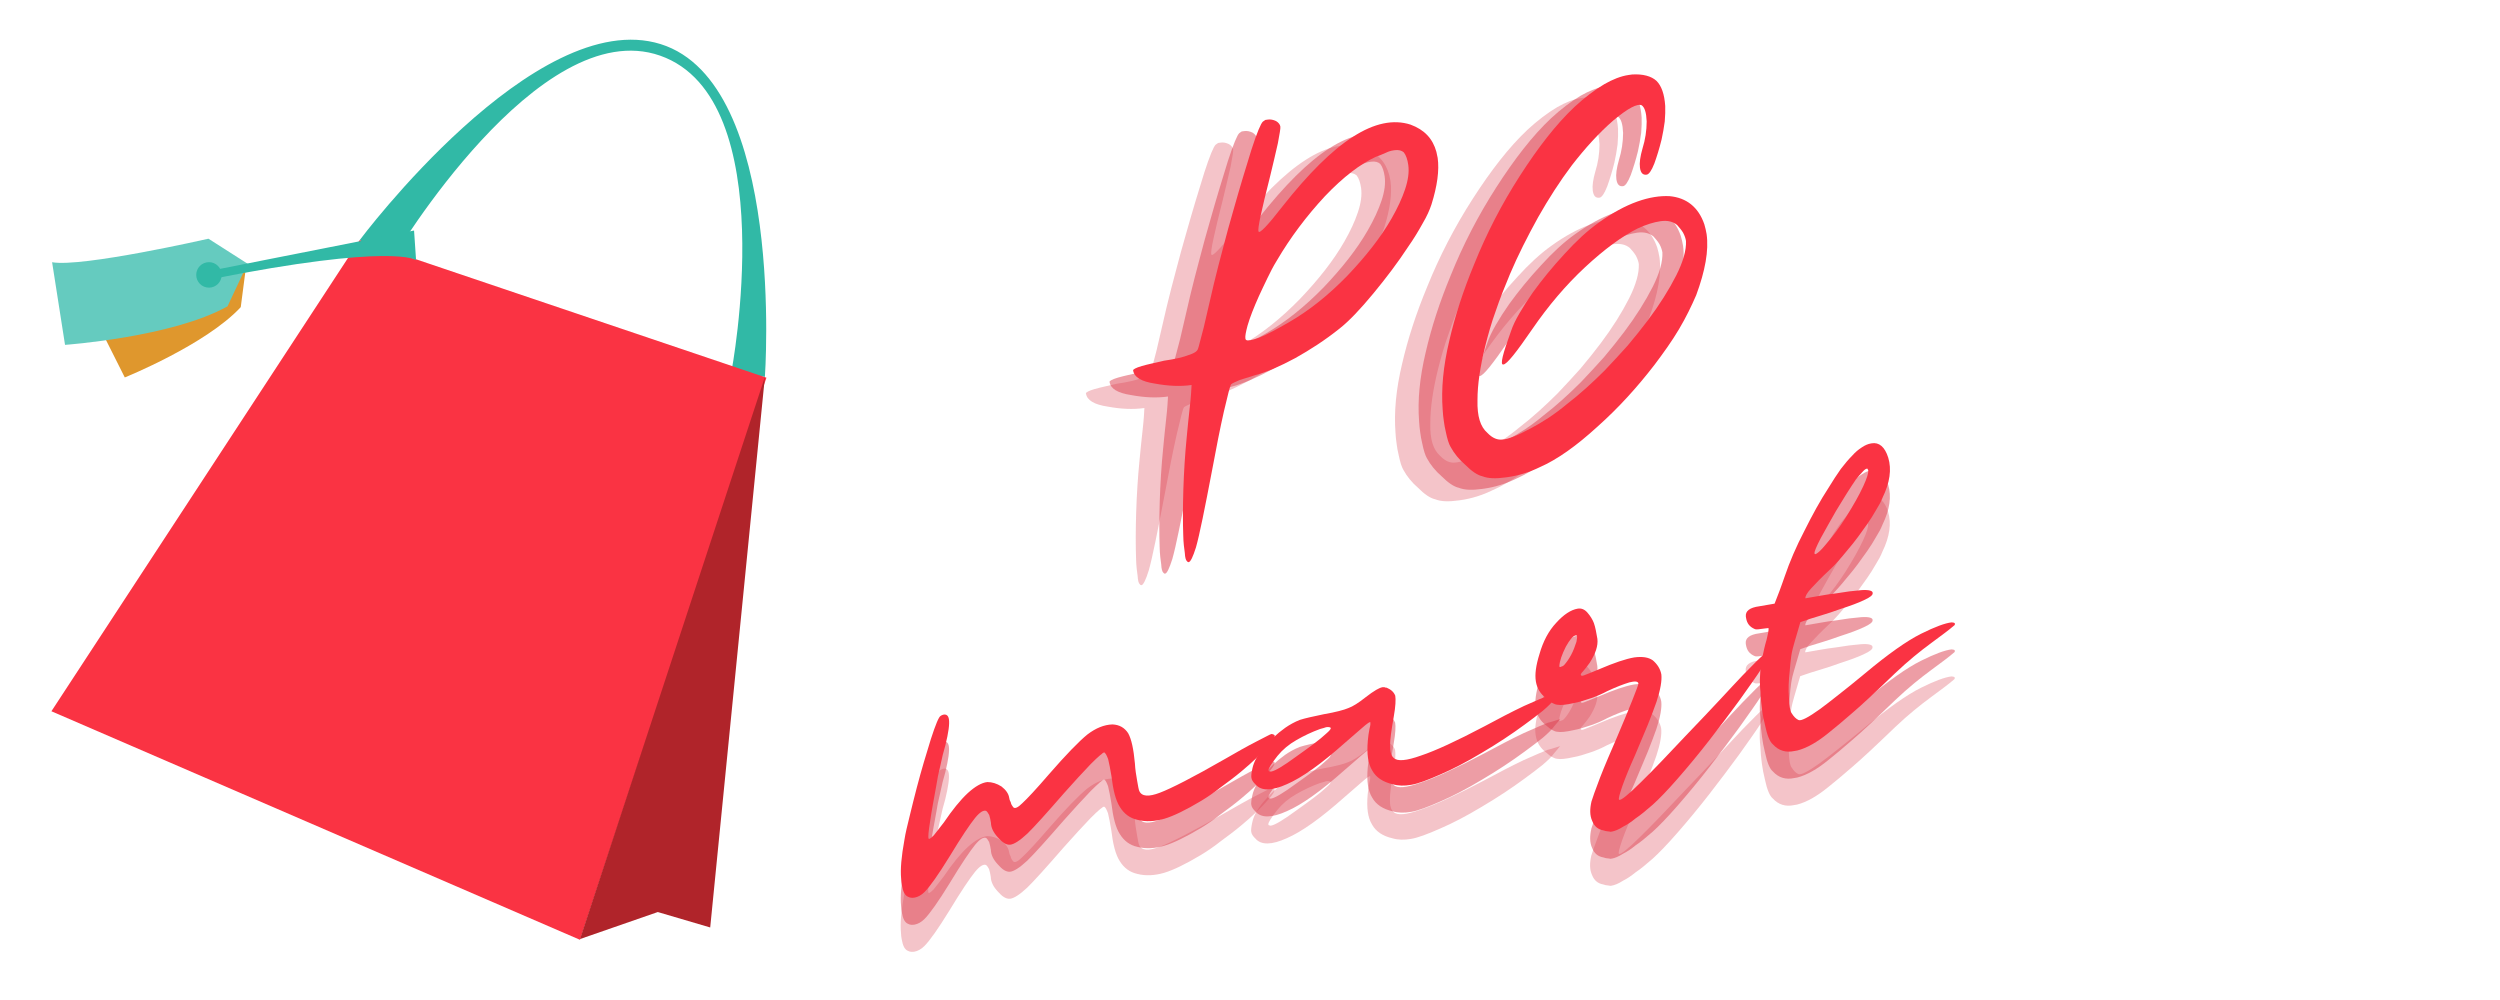 <?xml version="1.0" encoding="UTF-8"?>
<svg xmlns="http://www.w3.org/2000/svg" xmlns:xlink="http://www.w3.org/1999/xlink" width="375pt" height="150pt" viewBox="0 0 375 150" version="1.2">
<defs>
<g>
<symbol overflow="visible" id="glyph0-0">
<path style="stroke:none;" d="M 19.613 -57.887 C 19.57 -58.207 19.328 -58.504 18.969 -58.719 C 18.543 -58.922 18.137 -59 17.746 -58.945 L 17.617 -58.926 L 17.359 -58.891 C 17.238 -58.805 17.117 -58.723 16.996 -58.641 C 16.699 -58.398 16.105 -56.996 15.277 -54.434 C 14.457 -51.805 13.551 -48.836 12.582 -45.395 C 12.051 -43.535 11.52 -41.676 11.051 -39.824 C 10.531 -37.902 10.062 -36.051 9.645 -34.34 C 9.062 -31.879 8.578 -29.695 8.121 -27.781 C 7.598 -25.855 7.355 -24.766 7.254 -24.551 C 7.113 -24.137 6.621 -23.867 5.863 -23.629 C 5.113 -23.324 3.836 -23.012 2.148 -22.773 C 0.805 -22.453 -0.285 -22.234 -1.176 -21.977 C -2.066 -21.719 -2.492 -21.461 -2.473 -21.332 C -2.328 -20.293 -1.246 -19.652 0.781 -19.344 C 2.816 -18.969 4.613 -18.891 6.297 -19.129 C 6.258 -18.461 6.211 -17.398 6.031 -15.852 C 5.859 -14.242 5.684 -12.695 5.559 -11.227 C 5.312 -8.746 5.148 -6.145 5.062 -3.488 C 4.98 -0.766 4.977 1.547 5.047 3.453 C 5.062 4.508 5.191 5.418 5.281 6.066 C 5.309 6.723 5.438 7.168 5.586 7.277 C 5.668 7.398 5.742 7.453 5.871 7.438 C 6.129 7.398 6.492 6.688 6.949 5.234 C 7.48 3.375 8.258 -0.5 9.398 -6.477 C 10 -9.734 10.578 -12.66 11.148 -15.184 C 11.727 -17.645 12.062 -19.016 12.23 -19.238 C 12.406 -19.395 12.844 -19.586 13.527 -19.883 C 14.223 -20.113 14.98 -20.352 15.809 -20.598 C 17.527 -21.039 19.52 -21.914 21.855 -23.168 C 24.062 -24.406 26.305 -25.844 28.504 -27.605 C 29.93 -28.734 31.602 -30.488 33.578 -32.883 C 35.496 -35.203 37.281 -37.566 38.805 -39.898 C 39.629 -41.07 40.324 -42.227 40.957 -43.371 C 41.598 -44.453 42 -45.371 42.277 -46.203 C 43.145 -48.969 43.473 -51.328 43.207 -53.207 C 43.172 -53.465 43.062 -53.781 43.016 -54.105 C 42.473 -56.078 41.227 -57.422 39.137 -58.188 C 36.574 -59.016 33.688 -58.41 30.535 -56.383 C 27.316 -54.344 23.785 -50.805 19.914 -45.898 C 17.676 -43.004 16.461 -41.777 16.344 -42.156 C 16.156 -42.527 16.766 -45.258 18.082 -50.465 C 18.492 -52.242 18.922 -53.887 19.238 -55.387 C 19.5 -56.812 19.652 -57.625 19.613 -57.887 Z M 33.934 -53.355 C 34.5 -53.566 35 -53.77 35.434 -53.965 C 35.805 -54.148 36.188 -54.27 36.574 -54.324 L 36.77 -54.352 C 37.352 -54.434 37.832 -54.301 38.137 -54.016 C 38.461 -53.598 38.684 -52.965 38.801 -52.125 C 38.945 -51.086 38.785 -49.875 38.32 -48.488 C 37.855 -47.102 37.195 -45.684 36.293 -44.105 C 34.648 -41.23 32.402 -38.402 29.641 -35.5 C 26.809 -32.59 23.898 -30.266 20.84 -28.512 C 19.004 -27.461 17.531 -26.66 16.465 -26.242 C 15.836 -26.023 15.391 -25.895 15.133 -25.859 C 14.809 -25.812 14.613 -25.785 14.465 -25.898 C 14.391 -25.953 14.383 -26.016 14.363 -26.148 C 14.32 -26.473 14.434 -27.082 14.691 -28.043 C 15.047 -29.281 15.633 -30.754 16.387 -32.445 C 16.797 -33.297 17.195 -34.211 17.66 -35.137 C 18.07 -35.988 18.535 -36.914 19.074 -37.781 C 21.098 -41.238 23.547 -44.492 26.305 -47.457 C 29.07 -50.359 31.637 -52.305 33.934 -53.355 Z M 33.934 -53.355 "/>
</symbol>
<symbol overflow="visible" id="glyph0-1">
<path style="stroke:none;" d="M 6.117 0.727 C 6.957 1.07 8.152 1.102 9.578 0.898 L 9.902 0.855 C 11.523 0.625 13.105 0.137 14.652 -0.609 C 17.332 -1.777 20.215 -3.836 23.379 -6.727 C 26.547 -9.551 29.352 -12.656 31.922 -15.992 C 33.258 -17.766 34.531 -19.531 35.598 -21.336 C 36.668 -23.137 37.484 -24.84 38.184 -26.457 C 39.523 -30.082 40.086 -33.137 39.738 -35.602 C 39.664 -36.117 39.535 -36.562 39.398 -37.07 C 38.508 -39.656 36.723 -41.059 34.176 -41.293 C 32.781 -41.363 31.16 -41.133 29.336 -40.48 C 27.512 -39.828 25.547 -38.758 23.504 -37.281 C 21.883 -36.129 20.188 -34.566 18.469 -32.672 C 16.633 -30.695 15.055 -28.754 13.672 -26.844 C 12.902 -25.742 12.25 -24.727 11.668 -23.719 C 11.082 -22.711 10.672 -21.859 10.395 -21.027 C 9.156 -17.613 8.727 -15.969 9.242 -16.039 C 9.77 -16.047 11.172 -17.832 13.586 -21.344 C 16 -24.855 18.609 -27.934 21.531 -30.656 C 24.395 -33.309 27.027 -35.266 29.438 -36.465 C 30.68 -37.035 31.816 -37.395 32.855 -37.539 C 33.891 -37.684 34.715 -37.473 35.316 -36.961 C 35.629 -36.609 35.945 -36.254 36.203 -35.828 C 36.469 -35.34 36.598 -34.895 36.645 -34.57 C 36.707 -33.191 36.223 -31.469 35.188 -29.406 C 34.102 -27.273 32.699 -25.023 30.918 -22.66 C 29.969 -21.402 28.957 -20.137 27.883 -18.863 C 26.742 -17.578 25.59 -16.359 24.441 -15.137 C 22.586 -13.289 20.711 -11.574 18.801 -10.113 C 16.91 -8.527 15.027 -7.336 13.305 -6.434 C 11.34 -5.363 9.961 -4.84 9.172 -4.793 C 8.395 -4.684 7.629 -4.973 6.852 -5.789 C 5.801 -6.699 5.312 -8.281 5.371 -10.672 C 5.367 -13.051 5.781 -15.75 6.539 -18.832 C 6.965 -20.48 7.441 -22.266 8.113 -24.078 C 8.719 -25.883 9.453 -27.703 10.242 -29.598 C 11.434 -32.41 12.883 -35.258 14.465 -38.125 C 16.055 -40.926 17.734 -43.543 19.516 -45.906 C 21.531 -48.504 23.59 -50.777 25.77 -52.668 C 27.957 -54.496 29.375 -55.227 30.012 -54.918 C 30.457 -54.586 30.695 -53.824 30.75 -52.512 C 30.746 -51.121 30.539 -49.773 30.129 -48.457 C 29.773 -47.219 29.645 -46.273 29.742 -45.562 C 29.852 -44.785 30.168 -44.434 30.75 -44.516 C 31.074 -44.559 31.465 -45.078 31.902 -46.195 C 32.281 -47.242 32.648 -48.418 32.984 -49.785 C 33.188 -50.672 33.328 -51.551 33.461 -52.496 C 33.535 -53.367 33.555 -54.164 33.531 -54.82 C 33.414 -56.586 32.973 -57.848 32.207 -58.598 C 31.449 -59.285 30.207 -59.641 28.57 -59.543 L 28.051 -59.469 C 26.883 -59.305 25.633 -58.797 24.41 -58.098 C 22.945 -57.23 21.453 -56.094 19.934 -54.691 C 17.133 -52.051 14.449 -48.566 11.738 -44.352 C 9.027 -40.137 6.738 -35.715 4.879 -31.09 C 3.25 -27.16 2.004 -23.348 1.141 -19.594 C 0.227 -15.762 -0.086 -12.348 0.148 -9.273 C 0.168 -8.684 0.25 -8.098 0.32 -7.582 C 0.395 -7.062 0.477 -6.477 0.613 -5.969 C 0.836 -4.875 1.074 -4.117 1.332 -3.691 C 1.867 -2.707 2.586 -1.816 3.566 -0.965 C 4.488 -0.035 5.367 0.566 6.117 0.727 Z M 6.117 0.727 "/>
</symbol>
<symbol overflow="visible" id="glyph1-0">
<path style="stroke:none;" d="M -3.551 -2.602 C -3.234 -2.426 -2.891 -2.426 -2.555 -2.484 C -2.109 -2.562 -1.578 -2.828 -1.09 -3.312 C -0.258 -4.145 0.984 -5.91 2.688 -8.676 C 4.473 -11.625 5.754 -13.512 6.512 -14.445 C 7.223 -15.316 7.797 -15.645 8.168 -15.48 C 8.301 -15.387 8.449 -15.184 8.621 -14.867 C 8.742 -14.488 8.812 -14.098 8.879 -13.707 C 8.891 -12.965 9.25 -12.223 9.953 -11.48 C 10.598 -10.734 11.176 -10.375 11.746 -10.414 C 12.312 -10.457 13.191 -11.008 14.328 -12.066 C 15.41 -13.117 17.238 -15.156 19.824 -18.129 C 21.309 -19.82 22.668 -21.262 23.832 -22.496 C 25.004 -23.676 25.707 -24.258 25.887 -24.23 C 26.074 -24.148 26.242 -23.832 26.461 -23.238 C 26.629 -22.578 26.777 -21.742 26.949 -20.738 C 27.203 -18.602 27.586 -17.062 28.215 -16.078 C 28.855 -15.043 29.715 -14.387 30.906 -14.133 C 32.105 -13.824 33.473 -13.891 34.895 -14.309 C 36.258 -14.715 38.113 -15.613 40.402 -16.984 C 41.336 -17.547 42.363 -18.242 43.375 -19.047 C 44.391 -19.797 45.41 -20.547 46.363 -21.344 C 48.121 -22.797 49.496 -24.125 50.551 -25.344 C 51.18 -26.023 51.492 -26.539 51.441 -26.816 C 51.367 -26.918 51.18 -27 50.949 -27.02 C 50.781 -26.988 50.051 -26.574 48.676 -25.879 C 47.305 -25.184 45.738 -24.281 44.016 -23.293 C 39.16 -20.5 35.887 -18.844 34.219 -18.211 C 32.547 -17.574 31.508 -17.625 31.129 -18.477 C 31.035 -18.691 30.949 -19.191 30.805 -20.027 C 30.668 -20.809 30.516 -21.703 30.473 -22.613 C 30.273 -24.758 29.957 -26.254 29.457 -27.145 C 28.914 -27.969 28.148 -28.41 27.105 -28.457 C 25.852 -28.414 24.617 -27.914 23.348 -26.949 C 22.09 -25.926 20.141 -23.922 17.555 -20.949 C 15.645 -18.727 14.285 -17.285 13.594 -16.648 C 12.91 -15.957 12.426 -15.758 12.203 -16.062 C 12.051 -16.266 11.902 -16.469 11.844 -16.805 C 11.684 -17.062 11.645 -17.285 11.605 -17.508 C 11.512 -18.066 11.125 -18.633 10.461 -19.148 C 9.754 -19.598 9.027 -19.816 8.336 -19.812 C 7.492 -19.723 6.5 -19.152 5.41 -18.16 C 4.273 -17.102 3.09 -15.633 1.812 -13.746 C 1.203 -12.953 0.684 -12.289 0.309 -11.82 C -0.184 -11.336 -0.441 -11.176 -0.473 -11.344 C -0.566 -11.555 -0.488 -12.43 -0.238 -13.965 C -0.031 -15.438 0.301 -17.16 0.652 -19.113 C 0.812 -20.176 1.027 -21.246 1.301 -22.328 C 1.516 -23.398 1.754 -24.355 2.043 -25.324 C 2.516 -27.246 2.695 -28.539 2.57 -29.262 C 2.48 -29.766 2.211 -30.004 1.766 -29.926 C 1.598 -29.898 1.441 -29.812 1.34 -29.738 C 1.07 -29.633 0.582 -28.461 -0.129 -26.27 C -0.828 -24.023 -1.559 -21.602 -2.25 -18.957 C -2.629 -17.512 -2.965 -16.133 -3.301 -14.758 C -3.637 -13.379 -3.945 -12.176 -4.105 -11.113 C -4.547 -8.684 -4.73 -6.758 -4.59 -5.289 C -4.586 -4.945 -4.531 -4.613 -4.48 -4.332 C -4.316 -3.387 -4.043 -2.801 -3.551 -2.602 Z M -3.551 -2.602 "/>
</symbol>
<symbol overflow="visible" id="glyph1-1">
<path style="stroke:none;" d="M 15.281 -24.805 C 15.168 -24.785 15.047 -24.82 14.984 -24.867 C 14.871 -24.848 14.805 -24.895 14.695 -24.875 L 14.641 -24.867 C 14.359 -24.816 14.047 -24.648 13.73 -24.477 C 13.312 -24.234 12.75 -23.848 12.09 -23.332 C 11.082 -22.527 10.203 -21.973 9.555 -21.746 C 8.914 -21.465 7.652 -21.129 5.867 -20.82 C 4.262 -20.484 3.043 -20.219 2.281 -19.973 C 1.477 -19.66 0.742 -19.246 0.078 -18.785 C -1.199 -17.875 -2.281 -16.828 -3.188 -15.75 C -4.137 -14.609 -4.652 -13.605 -4.84 -12.711 C -5.004 -11.992 -5.039 -11.527 -5 -11.305 L -4.988 -11.25 C -4.941 -10.969 -4.773 -10.656 -4.359 -10.266 C -3.5 -9.27 -1.898 -9.316 0.336 -10.332 C 2.578 -11.297 5.441 -13.34 8.973 -16.48 C 9.973 -17.34 10.867 -18.129 11.617 -18.773 C 12.367 -19.422 12.773 -19.719 12.848 -19.617 C 12.867 -19.508 12.871 -19.164 12.727 -18.68 C 12.598 -18.082 12.527 -17.496 12.465 -16.855 C 12.293 -14.871 12.488 -13.414 13.129 -12.375 C 13.711 -11.328 14.746 -10.648 16.18 -10.32 C 17.027 -10.066 17.949 -10.055 18.898 -10.219 L 19.062 -10.246 C 20.012 -10.41 21.469 -10.949 23.387 -11.801 C 25.148 -12.562 27.207 -13.609 29.598 -15.055 C 31.941 -16.438 34.055 -17.836 35.988 -19.262 C 37.008 -20.012 37.922 -20.688 38.727 -21.344 C 39.477 -21.988 40.07 -22.551 40.438 -23.074 C 40.816 -23.543 41.156 -23.887 41.34 -24.148 C 40.469 -23.883 39.875 -23.668 39.484 -23.598 C 38.949 -23.391 37.77 -22.898 35.906 -22.062 C 33.996 -21.156 32.051 -20.129 30 -19.027 C 25.793 -16.809 22.602 -15.336 20.434 -14.617 C 18.27 -13.84 16.914 -13.719 16.359 -14.258 C 15.957 -14.59 15.797 -15.191 15.809 -16.113 C 15.785 -16.914 15.992 -18.383 16.367 -20.516 C 16.629 -21.996 16.676 -23.035 16.582 -23.594 C 16.375 -24.133 15.961 -24.52 15.281 -24.805 Z M 5.277 -18.594 C 5.445 -18.625 5.602 -18.707 5.824 -18.746 C 5.938 -18.766 6.094 -18.852 6.203 -18.871 C 6.594 -18.938 6.836 -18.863 6.914 -18.762 C 6.941 -18.598 6.703 -18.324 6.203 -17.895 C 5.312 -17.051 3.785 -15.926 1.641 -14.406 C -0.195 -13.055 -1.445 -12.32 -2 -12.227 C -2.113 -12.207 -2.168 -12.195 -2.18 -12.254 C -2.289 -12.234 -2.41 -12.27 -2.43 -12.379 C -2.48 -12.66 -2.027 -13.367 -1.086 -14.566 C -0.328 -15.5 0.621 -16.297 1.773 -16.953 C 2.922 -17.613 4.09 -18.16 5.277 -18.594 Z M 5.277 -18.594 "/>
</symbol>
<symbol overflow="visible" id="glyph1-2">
<path style="stroke:none;" d="M 4.133 -27.18 C 3.926 -27.719 3.605 -28.238 3.176 -28.734 C 2.746 -29.234 2.25 -29.438 1.695 -29.34 C 0.691 -29.168 -0.395 -28.461 -1.5 -27.238 C -2.664 -26.004 -3.484 -24.426 -4.02 -22.555 C -4.574 -20.793 -4.742 -19.441 -4.57 -18.441 L -4.562 -18.383 C -4.387 -17.379 -3.898 -16.547 -2.973 -15.848 C -2.355 -15.266 -1.785 -14.961 -1.32 -14.926 C -0.848 -14.836 -0.055 -14.914 1.105 -15.176 C 1.828 -15.301 2.703 -15.566 3.73 -15.918 C 4.707 -16.258 5.504 -16.625 6.133 -16.965 C 7.461 -17.594 8.59 -18.02 9.465 -18.285 C 10.289 -18.488 10.754 -18.453 10.812 -18.117 C 10.832 -18.008 10.52 -17.148 9.879 -15.547 C 9.238 -13.941 8.469 -12.086 7.57 -9.98 C 6.629 -7.805 5.766 -5.82 5.051 -3.977 C 4.34 -2.129 3.918 -0.906 3.773 -0.422 C 3.512 0.711 3.508 1.688 3.875 2.488 C 4.188 3.293 4.73 3.773 5.559 3.918 C 5.746 4 6.043 4.062 6.508 4.098 C 6.574 4.145 6.684 4.125 6.852 4.094 C 7.242 4.027 7.836 3.809 8.559 3.34 C 9.086 3.078 9.707 2.684 10.41 2.102 C 11.133 1.633 11.984 0.91 12.98 0.047 C 13.926 -0.805 15.191 -2.113 16.723 -3.871 C 18.258 -5.629 19.871 -7.574 21.469 -9.629 C 23.016 -11.621 24.512 -13.602 25.949 -15.57 C 27.332 -17.535 28.492 -19.113 29.305 -20.402 C 29.711 -21.047 30.012 -21.613 30.281 -22.062 C 30.453 -22.379 30.527 -22.621 30.508 -22.734 C 30.508 -22.734 30.441 -22.781 30.434 -22.836 C 30.301 -22.926 30.043 -22.77 29.637 -22.469 C 29.184 -22.102 28.102 -21.055 26.445 -19.332 C 25.578 -18.379 24.406 -17.199 23.055 -15.703 C 21.652 -14.195 19.953 -12.41 17.91 -10.277 C 15.344 -7.535 13.105 -5.195 11.195 -3.316 C 9.234 -1.371 8.125 -0.488 7.918 -0.684 C 7.789 -0.773 7.961 -1.438 8.418 -2.777 C 8.883 -4.062 9.488 -5.547 10.277 -7.289 C 11.008 -9.023 11.66 -10.57 12.227 -11.934 C 12.75 -13.23 13.18 -14.395 13.527 -15.375 C 14.129 -17.199 14.352 -18.559 14.254 -19.461 C 14.109 -20.297 13.641 -21.02 12.969 -21.59 C 12.312 -22.051 11.43 -22.188 10.191 -22.027 C 8.91 -21.809 7.176 -21.219 4.93 -20.258 C 3.969 -19.859 3.27 -19.566 2.945 -19.453 C 2.52 -19.266 2.297 -19.227 2.223 -19.328 C 2.09 -19.422 2.172 -19.605 2.516 -19.953 C 2.801 -20.289 3.133 -20.691 3.504 -21.215 C 4.406 -22.633 4.777 -23.789 4.66 -24.801 C 4.496 -25.75 4.363 -26.531 4.133 -27.18 Z M -1.051 -20.656 C -1.02 -21.465 -0.672 -22.445 -0.074 -23.637 C 0.496 -24.656 0.965 -25.254 1.414 -25.332 L 1.469 -25.34 C 1.523 -25.352 1.59 -25.305 1.609 -25.191 C 1.637 -25.027 1.574 -24.727 1.52 -24.375 C 1.293 -23.703 1.062 -23.031 0.715 -22.398 C 0.41 -21.828 0.09 -21.371 -0.199 -21.035 C -0.383 -20.773 -0.594 -20.68 -0.762 -20.648 C -0.863 -20.574 -0.977 -20.555 -1.051 -20.656 Z M -1.051 -20.656 "/>
</symbol>
<symbol overflow="visible" id="glyph1-3">
<path style="stroke:none;" d="M 15.441 -40.445 C 16.543 -42.703 16.828 -44.707 16.297 -46.449 C 15.785 -48.082 14.918 -48.793 13.801 -48.602 L 13.691 -48.582 C 13.246 -48.504 12.816 -48.316 12.355 -48.008 C 11.836 -47.688 11.336 -47.258 10.855 -46.715 C 10.367 -46.227 9.793 -45.555 9.184 -44.758 C 8.586 -43.91 7.996 -43.004 7.371 -41.977 C 6.102 -40.035 4.922 -37.879 3.73 -35.492 C 2.48 -33.094 1.5 -30.801 0.777 -28.664 C 0.469 -27.809 0.203 -27.016 -0.035 -26.402 L -0.75 -24.555 L -1.922 -24.352 L -3.035 -24.16 C -4.492 -23.965 -5.152 -23.449 -5.062 -22.602 L -5.023 -22.379 C -4.887 -21.598 -4.512 -21.09 -3.766 -20.762 C -3.637 -20.668 -3.293 -20.672 -2.789 -20.758 C -2.344 -20.836 -2 -20.836 -1.664 -20.895 C -1.609 -20.559 -1.742 -20.02 -1.941 -19.18 C -2.199 -18.332 -2.426 -17.32 -2.641 -16.246 C -2.805 -15.531 -2.891 -14.711 -2.922 -13.902 C -2.992 -12.973 -2.957 -12.117 -2.859 -11.215 C -2.785 -9.449 -2.559 -7.824 -2.188 -6.336 C -1.863 -4.785 -1.465 -3.82 -1 -3.445 C -0.145 -2.5 0.945 -2.172 2.215 -2.449 L 2.664 -2.527 C 4.094 -2.891 5.656 -3.793 7.27 -5.105 C 8.379 -5.984 9.582 -6.996 10.977 -8.215 C 12.328 -9.367 14.453 -11.344 17.355 -14.141 C 19.281 -15.969 21.094 -17.43 22.723 -18.629 C 24.352 -19.832 25.473 -20.656 26.117 -21.227 C 26.277 -21.312 26.312 -21.434 26.293 -21.543 L 26.285 -21.602 C 26.207 -21.703 26.031 -21.73 25.801 -21.746 C 24.844 -21.637 23.328 -21.09 21.215 -20.035 C 19.102 -18.98 16.289 -17 12.828 -14.105 C 11.273 -12.801 9.961 -11.77 8.848 -10.891 C 7.738 -10.008 6.777 -9.266 6.062 -8.742 C 4.277 -7.457 3.219 -6.93 2.848 -7.094 C 2.473 -7.258 2.129 -7.602 1.809 -8.121 C 1.582 -8.426 1.449 -9.207 1.402 -10.461 C 1.301 -11.707 1.359 -13.035 1.52 -14.441 C 1.559 -15.195 1.656 -15.957 1.754 -16.723 C 1.863 -17.43 2.035 -18.09 2.215 -18.695 C 2.617 -20.027 2.898 -21.055 3.117 -21.781 C 4.094 -22.121 5.066 -22.461 6.16 -22.766 C 7.145 -23.051 8.121 -23.391 9.039 -23.723 C 10.562 -24.215 11.805 -24.66 12.703 -25.105 C 13.555 -25.48 14.008 -25.848 13.961 -26.125 C 14.016 -26.48 13.41 -26.66 12.273 -26.582 C 11.086 -26.488 9.852 -26.332 8.566 -26.109 C 7.777 -26.031 6.887 -25.875 5.996 -25.723 L 3.875 -25.355 C 3.828 -25.633 4.086 -26.137 4.715 -26.82 C 5.34 -27.504 6.266 -28.469 7.551 -29.664 C 8.348 -30.379 9.203 -31.387 10.246 -32.66 C 11.301 -33.875 12.223 -35.184 13.145 -36.488 C 13.605 -37.145 14.055 -37.852 14.449 -38.555 C 14.855 -39.195 15.203 -39.832 15.441 -40.445 Z M 11.418 -43.137 C 11.797 -43.605 12.129 -44.008 12.469 -44.352 C 12.711 -44.625 12.914 -44.773 13.082 -44.801 L 13.137 -44.812 C 13.137 -44.812 13.203 -44.766 13.203 -44.766 L 13.211 -44.711 C 13.223 -44.656 13.289 -44.609 13.289 -44.609 C 13.363 -44.164 13.102 -43.371 12.559 -42.188 C 11.934 -40.816 11.051 -39.285 9.93 -37.484 C 8.934 -35.934 7.957 -34.617 6.902 -33.398 C 6.148 -32.465 5.594 -32.023 5.371 -31.984 C 5.258 -31.969 5.25 -32.023 5.23 -32.133 C 5.199 -32.301 5.473 -33.039 6.164 -34.363 C 6.863 -35.633 7.605 -36.965 8.445 -38.43 C 8.977 -39.328 9.566 -40.234 10.102 -41.129 C 10.645 -41.969 11.051 -42.613 11.418 -43.137 Z M 11.418 -43.137 "/>
</symbol>
</g>
<clipPath id="clip1">
  <path d="M 53.527 5.953 L 114.941 5.953 L 114.941 57 L 53.527 57 Z M 53.527 5.953 "/>
</clipPath>
<clipPath id="clip2">
  <path d="M 7.711 36 L 114.941 36 L 114.941 140.953 L 7.711 140.953 Z M 7.711 36 "/>
</clipPath>
<clipPath id="clip3">
  <path d="M 87 56 L 114.941 56 L 114.941 140.953 L 87 140.953 Z M 87 56 "/>
</clipPath>
<clipPath id="clip4">
  <path d="M 7.691 35 L 38 35 L 38 52 L 7.691 52 Z M 7.691 35 "/>
</clipPath>
</defs>
<g id="surface1">
<g style="fill:rgb(86.269%,23.529%,30.199%);fill-opacity:0.302;">
  <use xlink:href="#glyph0-0" x="165.364" y="80.334"/>
</g>
<g style="fill:rgb(86.269%,23.529%,30.199%);fill-opacity:0.302;">
  <use xlink:href="#glyph0-1" x="209.175" y="74.169"/>
</g>
<g style="fill:rgb(86.269%,23.529%,30.199%);fill-opacity:0.502;">
  <use xlink:href="#glyph0-0" x="168.903" y="78.607"/>
</g>
<g style="fill:rgb(86.269%,23.529%,30.199%);fill-opacity:0.502;">
  <use xlink:href="#glyph0-1" x="212.714" y="72.442"/>
</g>
<g style="fill:rgb(98.039%,20%,26.27%);fill-opacity:1;">
  <use xlink:href="#glyph0-0" x="172.442" y="76.88"/>
</g>
<g style="fill:rgb(98.039%,20%,26.27%);fill-opacity:1;">
  <use xlink:href="#glyph0-1" x="216.252" y="70.715"/>
</g>
<g style="fill:rgb(86.269%,23.529%,30.199%);fill-opacity:0.302;">
  <use xlink:href="#glyph1-0" x="139.738" y="145.229"/>
</g>
<g style="fill:rgb(86.269%,23.529%,30.199%);fill-opacity:0.302;">
  <use xlink:href="#glyph1-1" x="192.682" y="136.063"/>
</g>
<g style="fill:rgb(86.269%,23.529%,30.199%);fill-opacity:0.302;">
  <use xlink:href="#glyph1-2" x="234.925" y="128.749"/>
</g>
<g style="fill:rgb(86.269%,23.529%,30.199%);fill-opacity:0.302;">
  <use xlink:href="#glyph1-3" x="266.914" y="123.21"/>
</g>
<g style="fill:rgb(86.269%,23.529%,30.199%);fill-opacity:0.502;">
  <use xlink:href="#glyph1-0" x="139.75" y="141.174"/>
</g>
<g style="fill:rgb(86.269%,23.529%,30.199%);fill-opacity:0.502;">
  <use xlink:href="#glyph1-1" x="192.694" y="132.008"/>
</g>
<g style="fill:rgb(86.269%,23.529%,30.199%);fill-opacity:0.502;">
  <use xlink:href="#glyph1-2" x="234.938" y="124.694"/>
</g>
<g style="fill:rgb(86.269%,23.529%,30.199%);fill-opacity:0.502;">
  <use xlink:href="#glyph1-3" x="266.927" y="119.156"/>
</g>
<g style="fill:rgb(98.039%,20%,26.27%);fill-opacity:1;">
  <use xlink:href="#glyph1-0" x="139.763" y="137.12"/>
</g>
<g style="fill:rgb(98.039%,20%,26.27%);fill-opacity:1;">
  <use xlink:href="#glyph1-1" x="192.707" y="127.953"/>
</g>
<g style="fill:rgb(98.039%,20%,26.27%);fill-opacity:1;">
  <use xlink:href="#glyph1-2" x="234.95" y="120.639"/>
</g>
<g style="fill:rgb(98.039%,20%,26.27%);fill-opacity:1;">
  <use xlink:href="#glyph1-3" x="266.939" y="115.101"/>
</g>
<g clip-path="url(#clip1)" clip-rule="nonzero">
<path style=" stroke:none;fill-rule:nonzero;fill:rgb(19.22%,72.549%,65.099%);fill-opacity:1;" d="M 114.734 56.535 C 114.734 56.535 117.891 12.484 99.09 6.613 C 80.293 0.746 53.941 36.035 53.941 36.035 L 59.027 38.582 C 59.027 38.582 80.801 1.961 99.02 8.348 C 117.508 14.836 109.719 55.727 109.719 55.727 L 114.734 56.535 "/>
</g>
<g clip-path="url(#clip2)" clip-rule="nonzero">
<path style=" stroke:none;fill-rule:nonzero;fill:rgb(98.039%,20%,26.27%);fill-opacity:1;" d="M 114.965 56.652 L 53.941 36.035 L 7.711 106.688 L 87 140.973 L 114.965 56.652 "/>
</g>
<g clip-path="url(#clip3)" clip-rule="nonzero">
<path style=" stroke:none;fill-rule:nonzero;fill:rgb(69.019%,14.119%,16.469%);fill-opacity:1;" d="M 114.734 56.535 L 106.531 139.121 L 98.668 136.805 L 87 140.859 L 114.734 56.535 "/>
</g>
<path style=" stroke:none;fill-rule:nonzero;fill:rgb(87.45%,59.219%,17.65%);fill-opacity:1;" d="M 36.855 40.383 L 31.391 38.945 C 31.391 38.945 17.793 47.031 14.148 47.52 L 18.719 56.617 C 18.719 56.617 30.891 51.703 36.113 46.07 L 36.855 40.383 "/>
<g clip-path="url(#clip4)" clip-rule="nonzero">
<path style=" stroke:none;fill-rule:nonzero;fill:rgb(39.609%,79.61%,74.899%);fill-opacity:1;" d="M 37.133 39.551 L 31.266 35.805 C 31.266 35.805 12.273 40.141 7.816 39.332 L 9.754 51.73 C 9.754 51.73 25.879 50.586 34.129 45.945 L 37.133 39.551 "/>
</g>
<path style=" stroke:none;fill-rule:nonzero;fill:rgb(19.22%,72.549%,65.099%);fill-opacity:1;" d="M 62.109 34.578 L 62.41 39.016 C 62.41 39.016 59.055 36.418 31.414 41.926 L 31.113 40.703 L 62.109 34.578 "/>
<path style=" stroke:none;fill-rule:nonzero;fill:rgb(19.22%,72.549%,65.099%);fill-opacity:1;" d="M 29.434 41.234 C 29.434 42.293 30.285 43.148 31.348 43.148 C 32.395 43.148 33.25 42.293 33.25 41.234 C 33.25 40.18 32.395 39.324 31.348 39.324 C 30.285 39.324 29.434 40.18 29.434 41.234 "/>
</g>
</svg>

